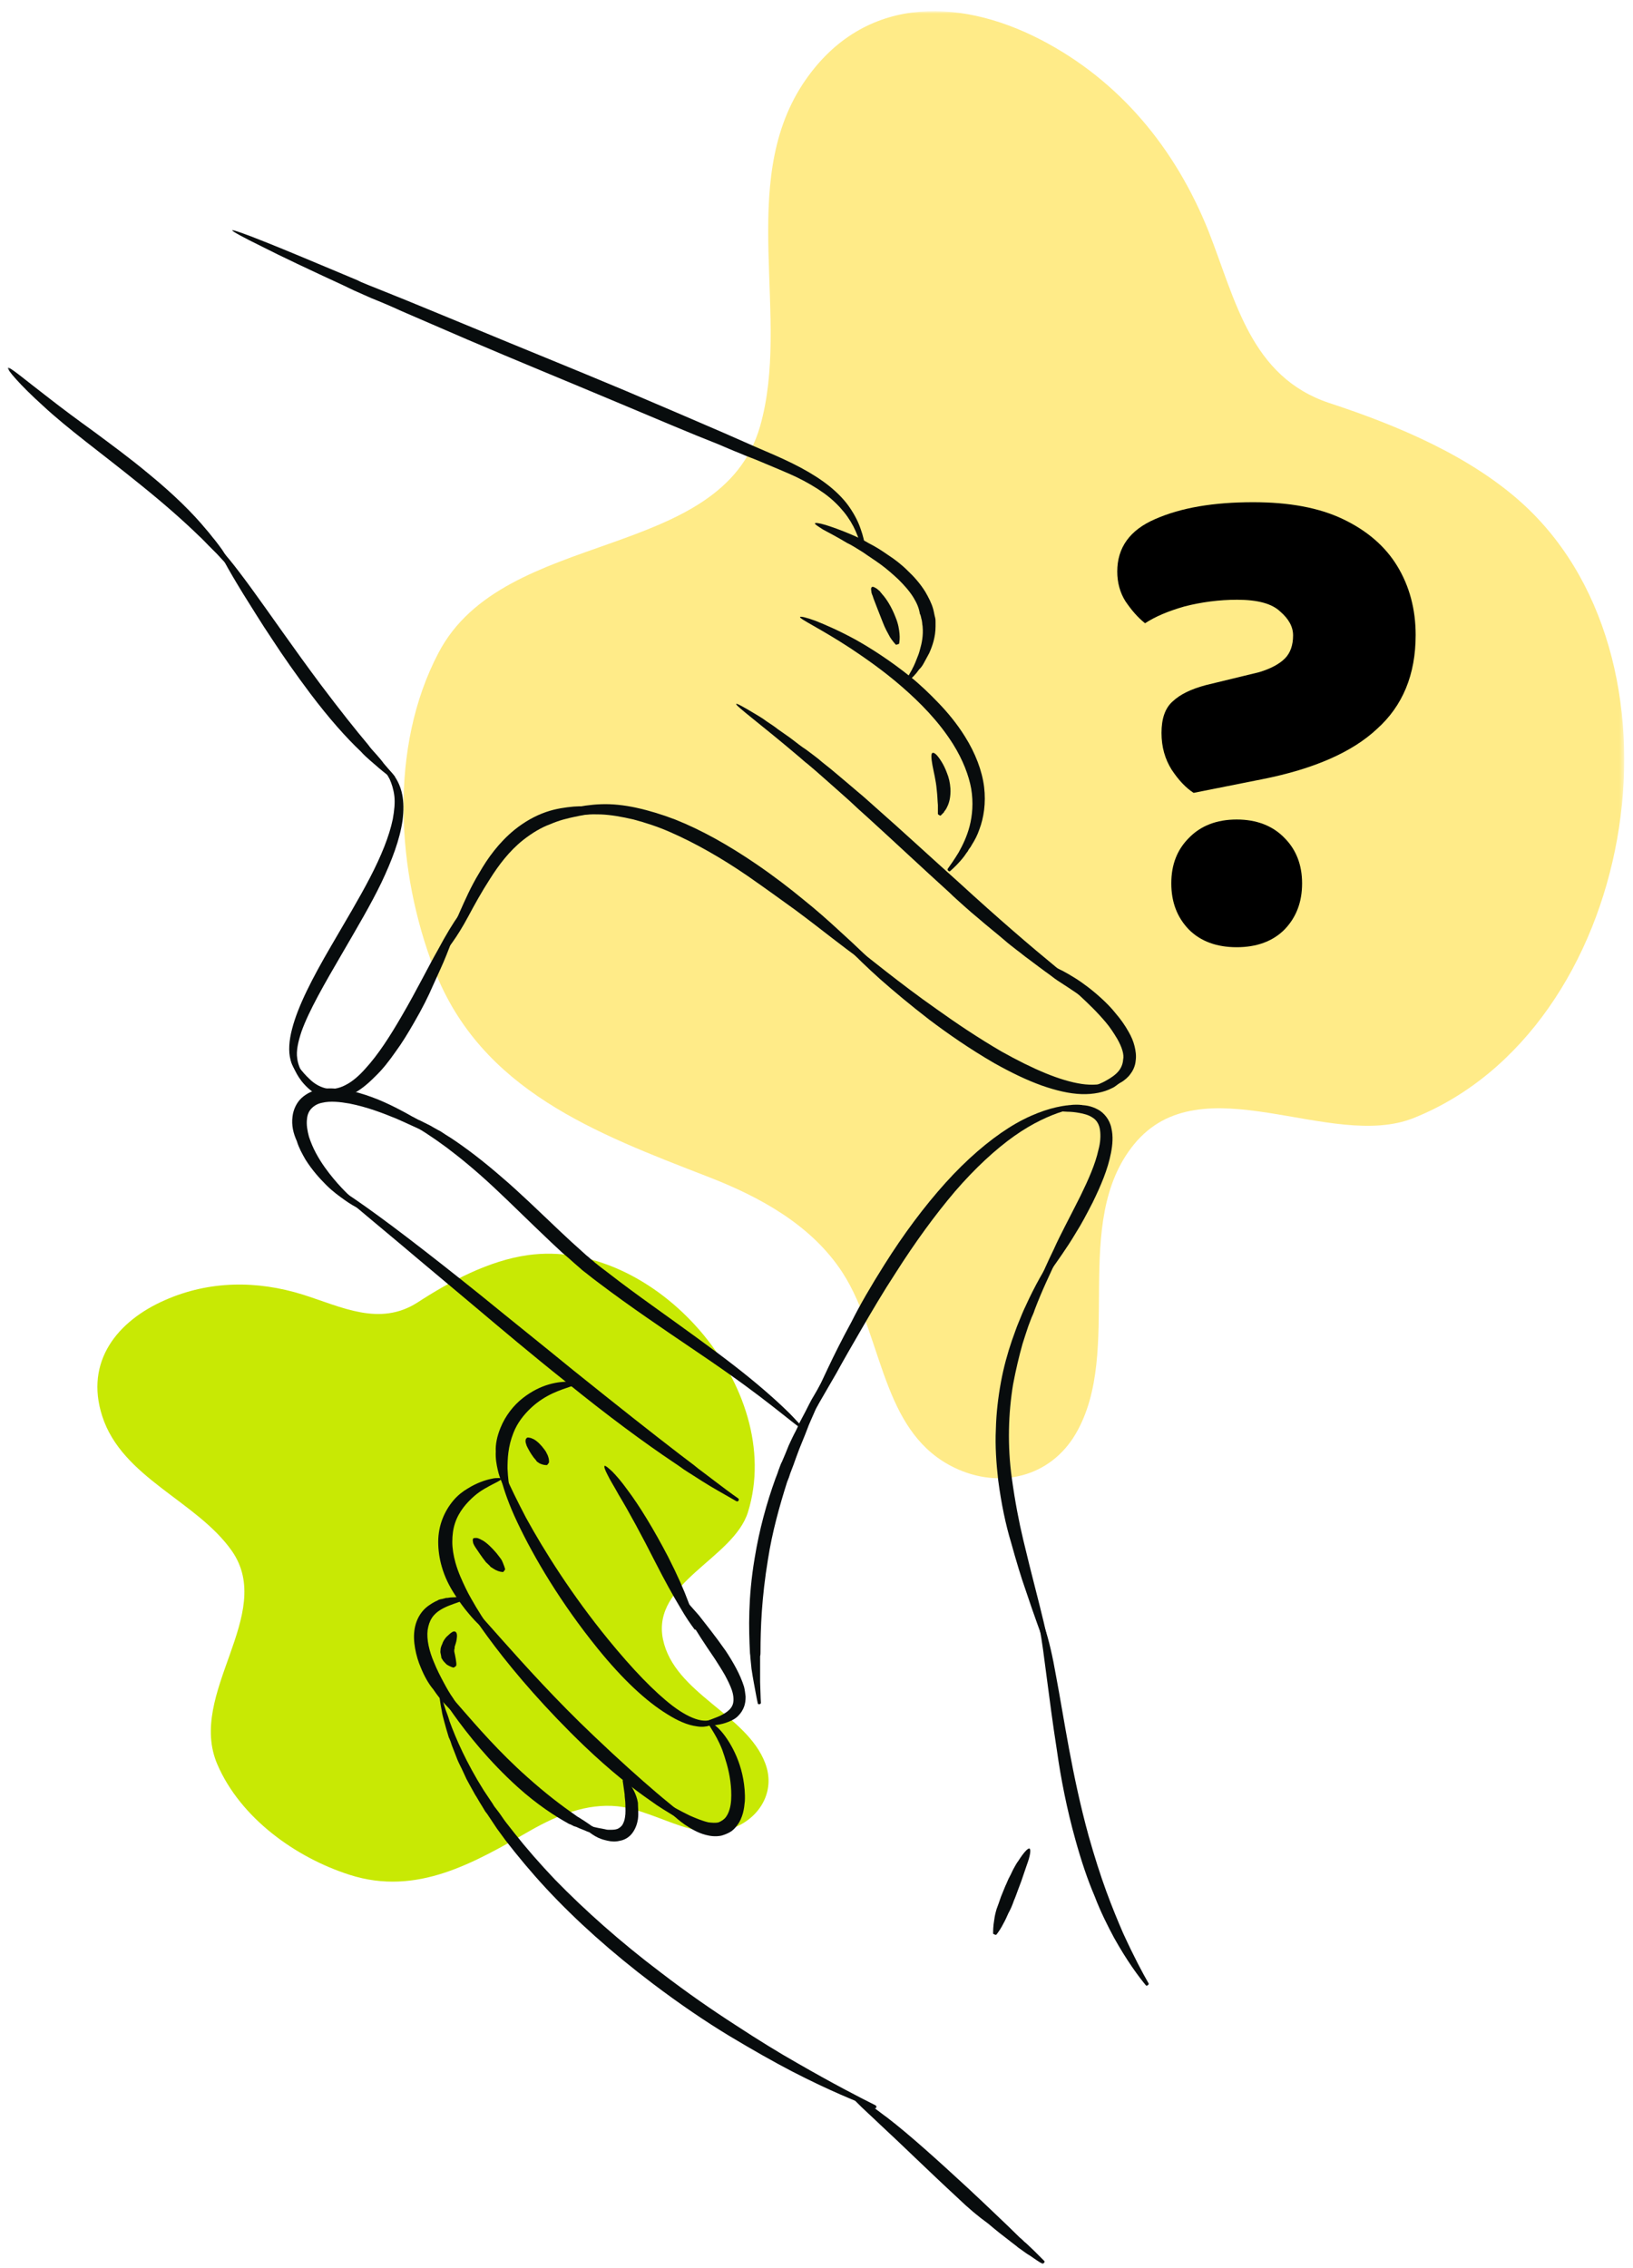 <?xml version="1.0" encoding="utf-8"?>
<!-- Generator: Adobe Illustrator 27.1.1, SVG Export Plug-In . SVG Version: 6.00 Build 0)  -->
<svg version="1.1" id="Layer_1" xmlns="http://www.w3.org/2000/svg" xmlns:xlink="http://www.w3.org/1999/xlink" x="0px" y="0px"
	 viewBox="0 0 417 579" style="enable-background:new 0 0 417 579;" xml:space="preserve">
<style type="text/css">
	.st0{fill:#D9D9D9;filter:url(#Adobe_OpacityMaskFilter);}
	.st1{mask:url(#mask0_2181_53_00000125594994522476700040000004771110828798874776_);}
	.st2{fill:#FFEB88;}
	.st3{fill:#C8E904;}
	.st4{fill:#080C0D;}
</style>
<defs>
	<filter id="Adobe_OpacityMaskFilter" filterUnits="userSpaceOnUse" x="2" y="3" width="412.8" height="575">
		<feColorMatrix  type="matrix" values="1 0 0 0 0  0 1 0 0 0  0 0 1 0 0  0 0 0 1 0"/>
	</filter>
</defs>
<mask maskUnits="userSpaceOnUse" x="2" y="3" width="412.8" height="575" id="mask0_2181_53_00000125594994522476700040000004771110828798874776_">
	<rect class="st0" width="417" height="579"/>
</mask>
<g class="st1">
	<path class="st2" d="M227,354.3c3.4,8.6,8,16.2,16.8,20.4c11.5,5.5,24.4,2.4,30.9-8.7c12.4-21.2-1.5-53.8,14.9-73.9
		c17.2-21,50.1,1.8,71.4-6.7c56.5-22.6,72.5-115.1,28.5-156.2c-13.5-12.6-32.6-20.6-50-26.3c-20.2-6.7-24-26.4-30.9-43.9
		c-8.4-21-22.6-38.4-42.9-48.9c-21.5-11.1-46-11.1-60.8,11.5c-16.6,25.6-2.9,59.5-10.8,87.2c-10,34.9-65.3,25.8-82.1,57.8
		c-12.8,24.3-10.7,56.1-1.1,80.9c12,30.9,41.3,41.8,69.9,52.9c13.2,5.1,26.4,12.3,34.3,24.4C220.7,333.4,223.1,344.5,227,354.3z"/>
	<path class="st3" d="M174.1,466.2c4.8,1.5,9.6,2.2,14.4-0.1c6.2-3,9.4-9.5,6.9-16c-4.7-12.5-23.2-17.8-26.1-31.6
		c-3-14.5,18-20.6,21.7-32.5c9.8-31.6-23.8-70.1-56.2-65.6c-10,1.4-19.9,6.7-28.2,12.1c-9.7,6.2-19.4,1.1-29.2-2
		c-11.8-3.7-24-3.6-35.3,1.4c-12.1,5.3-20.5,15.6-16,29.6c5.1,15.8,24.1,21.6,33.1,34.4c11.3,16.2-11.5,36.4-3.7,54.5
		c5.9,13.7,20,23.8,33.8,28.2c17.2,5.5,31.8-3.1,46.3-11.4c6.7-3.8,14.2-6.9,22.1-6.1C163.1,461.7,168.6,464.4,174.1,466.2z"/>
	<path class="st4" d="M158.3,103c-13.8-5.8-27-11.2-38.9-16.3c-6-2.6-11.6-5-16.9-7.3c-2.6-1.2-5.2-2.3-7.7-3.3
		c-1.2-0.5-2.4-1.1-3.6-1.6c-1.2-0.5-2.3-1.1-3.4-1.6c-8.9-4.1-16.1-7.5-21-10c-4.9-2.4-7.6-3.9-7.5-4.1c0.1-0.2,3,0.8,8,2.8
		c5.1,2,12.4,5.1,21.5,8.9c1.1,0.5,2.3,0.9,3.4,1.5c1.2,0.5,2.4,1,3.7,1.5c2.5,1,5,2,7.7,3.1c5.3,2.2,11,4.5,17,7
		c12,5,25.2,10.3,39,16.1c9.4,4,17.8,7.6,25.2,10.8c3.7,1.6,7.2,3.2,10.5,4.6c3.3,1.4,6.4,2.8,9.2,4.3c2.8,1.5,5.3,3.1,7.4,4.8
		c2.1,1.7,3.9,3.6,5.1,5.4c1.3,1.9,2.2,3.7,2.8,5.5c0.6,1.7,1,3.3,1.1,4.7c0.1,0.8-0.7,0.8-0.9,0.2c-0.3-1.3-0.8-2.8-1.5-4.4
		c-0.7-1.6-1.7-3.3-3-4.9c-1.3-1.6-3-3.3-5.1-4.8c-2.1-1.5-4.5-2.9-7.2-4.2c-2.8-1.3-5.8-2.5-9.1-3.9c-1.6-0.7-3.4-1.3-5.2-2.1
		c-1.8-0.7-3.6-1.5-5.5-2.3C176,110.5,167.6,106.9,158.3,103z"/>
	<path class="st4" d="M233.3,152.6c-1.1-1.8-2.5-3.3-3.9-4.7c-1.5-1.4-3-2.7-4.5-3.8c-1.5-1.1-3.1-2.1-4.5-3.1
		c-1.5-0.9-2.8-1.8-4.1-2.4c-2.5-1.5-4.6-2.6-6.1-3.4c-1.4-0.9-2.2-1.4-2.1-1.6c0.1-0.2,1-0.1,2.7,0.4c1.6,0.5,3.9,1.3,6.7,2.5
		c1.4,0.6,2.9,1.3,4.4,2.2c1.6,0.8,3.2,1.8,4.9,3c1.7,1.1,3.4,2.4,5,4c1.6,1.5,3.2,3.3,4.5,5.4c0.8,1.4,1.6,2.9,2,4.4
		c0.2,0.7,0.3,1.5,0.5,2.2c0.1,0.4,0.1,0.7,0.1,1.1c0,0.4,0,0.7,0,1.1c0,2.7-0.8,5-1.6,6.8c-0.5,0.9-0.9,1.7-1.3,2.4
		c-0.2,0.4-0.4,0.7-0.6,1c-0.2,0.3-0.5,0.6-0.7,0.8c-0.2,0.3-0.4,0.5-0.6,0.8c-0.2,0.3-0.4,0.4-0.6,0.7c-0.4,0.4-0.7,0.7-1,1
		c-0.1,0.2-0.8-0.3-0.7-0.5c0.2-0.4,0.4-0.8,0.7-1.3c0.1-0.2,0.3-0.5,0.4-0.7c0.1-0.2,0.2-0.5,0.4-0.8c0.1-0.3,0.3-0.6,0.4-0.9
		c0.1-0.3,0.3-0.7,0.4-1c0.3-0.7,0.6-1.5,0.8-2.3c0.5-1.7,0.9-3.7,0.7-5.9c0-0.3-0.1-0.5-0.1-0.8c0-0.3-0.1-0.6-0.1-0.8
		c-0.2-0.6-0.2-1.2-0.5-1.7C234.6,154.9,234,153.8,233.3,152.6z"/>
	<path class="st4" d="M243.4,190c-3.7-5.9-8.5-10.7-13.1-14.7c-4.6-4-9.2-7.2-13.1-9.8c-7.8-5.1-13.1-7.5-12.9-8
		c0.1-0.2,1.6,0.1,4,1c2.5,1,6,2.5,10.2,4.8c4.1,2.3,8.9,5.4,13.9,9.4c2.5,2,4.9,4.3,7.3,6.8c2.4,2.5,4.7,5.3,6.7,8.5
		c2.7,4.3,4.4,8.8,4.9,12.9c0.5,4.1-0.1,7.9-1.2,10.8c-0.5,1.5-1.2,2.8-1.9,3.9c-0.2,0.3-0.3,0.6-0.5,0.8c-0.2,0.3-0.4,0.5-0.5,0.8
		c-0.4,0.5-0.7,1-1,1.4c-1.3,1.7-2.6,2.9-3.6,3.8c-0.2,0.2-0.8-0.3-0.6-0.6c0.8-1.1,1.7-2.4,2.8-4.2c1-1.8,2.1-4,2.8-6.7
		c0.7-2.7,1-6,0.4-9.6C247.4,198,245.9,194,243.4,190z"/>
	<path class="st4" d="M242.5,227.9c-7.5-6.8-14.4-13.3-20.9-19.2c-1.6-1.4-3.2-2.9-4.7-4.3c-1.6-1.4-3-2.7-4.5-4
		c-1.5-1.3-2.8-2.5-4.2-3.7c-0.7-0.6-1.4-1.2-2-1.7c-0.7-0.5-1.3-1.1-1.9-1.6c-10-8.5-16.6-13.3-16.3-13.7c0.2-0.2,1.9,0.8,5.1,2.7
		c0.8,0.5,1.7,1,2.6,1.7c0.9,0.6,2,1.3,3,2.1c1.1,0.8,2.2,1.5,3.4,2.4c1.2,0.9,2.4,1.9,3.8,2.8c0.7,0.5,1.3,1,2,1.5
		c0.7,0.5,1.4,1.1,2.1,1.7c1.4,1.1,2.9,2.3,4.4,3.6c1.5,1.3,3,2.5,4.6,3.9c1.6,1.3,3.2,2.8,4.8,4.2c6.6,5.8,13.6,12.3,21.1,19
		c20.2,18.5,32.8,28.1,38.7,32.5c0.4,0.3,0,0.9-0.5,0.7c-1.6-0.9-3.7-2.1-6.2-3.7c-1.3-0.8-2.6-1.7-4.1-2.7c-0.8-0.5-1.5-1-2.3-1.5
		c-0.8-0.5-1.6-1.1-2.5-1.8c-0.8-0.6-1.7-1.2-2.6-1.9c-0.9-0.7-1.9-1.4-2.8-2.1c-1-0.7-1.9-1.5-3-2.3c-1-0.8-2.1-1.6-3.1-2.5
		c-2.1-1.8-4.4-3.6-6.7-5.6c-1.2-1-2.4-2-3.6-3.1C245,230.2,243.7,229.1,242.5,227.9z"/>
	<path class="st4" d="M190.9,223.6c-6.7-4.6-13.4-8.4-19.8-11.2c-3.2-1.4-6.3-2.4-9.3-3.2c-3-0.7-5.8-1.2-8.4-1.3
		c-5.2-0.2-9.4,0.7-12.2,1.6c-2.8,0.9-4.3,1.6-4.4,1.4c-0.1-0.2,1.2-1.3,4-2.7c1.4-0.6,3.2-1.3,5.3-1.9c2.1-0.5,4.6-0.9,7.4-1
		s5.8,0.2,9,0.9c3.2,0.7,6.5,1.7,9.9,3c6.8,2.7,13.7,6.6,20.6,11.3c4.7,3.2,8.7,6.3,12.1,9.1c3.5,2.8,6.4,5.4,8.9,7.7
		c5.1,4.6,8.4,7.9,10.6,10c0.3,0.3-0.2,0.9-0.5,0.7c-2.5-1.7-6.4-4.5-11.7-8.6c-2.7-2.1-5.8-4.5-9.3-7.1
		C199.5,229.7,195.5,226.8,190.9,223.6z"/>
	<path class="st4" d="M253.9,271.4c-6.2-3.6-11.7-7.4-16.6-11.1c-4.8-3.7-9.1-7.3-12.5-10.3c-6.9-6.2-10.7-10.4-10.4-10.8
		c0.4-0.4,4.7,3.2,12,8.9c3.6,2.8,7.9,6.1,12.9,9.6c4.9,3.5,10.4,7.2,16.4,10.7c8.2,4.6,15.1,7.5,20.5,8.3c2.7,0.4,5.1,0.2,6.9-0.5
		c0.5-0.1,0.9-0.3,1.3-0.5c0.4-0.2,0.8-0.4,1.1-0.6c0.2-0.1,0.3-0.2,0.5-0.3c0.2-0.1,0.3-0.2,0.4-0.3c0.3-0.2,0.5-0.5,0.8-0.6
		c0.2-0.2,0.8,0.3,0.7,0.5c-0.2,0.3-0.4,0.6-0.7,0.9c-0.1,0.1-0.2,0.3-0.4,0.4c-0.1,0.1-0.3,0.3-0.5,0.4c-0.3,0.3-0.7,0.6-1.1,0.9
		c-0.4,0.3-0.8,0.6-1.3,0.8c-1.9,1-4.7,1.6-7.7,1.5c-3.1-0.1-6.5-0.9-10.2-2.2C262.1,275.7,258.2,273.8,253.9,271.4z"/>
	<path class="st4" d="M285.3,265.2c-0.9-1.5-1.8-2.9-2.9-4.2c-1.1-1.3-2.2-2.5-3.3-3.6c-2.2-2.2-4.3-4.1-6.1-5.7
		c-3.6-3.1-6.1-4.6-6-5.1c0.1-0.2,0.9-0.1,2.2,0.3s3.1,1.4,5.2,2.7c2.1,1.3,4.5,3.1,6.9,5.3c1.2,1.1,2.5,2.4,3.6,3.8
		c1.2,1.4,2.3,2.9,3.3,4.7c0.7,1.2,1.2,2.4,1.5,3.6c0.3,1.2,0.5,2.5,0.3,3.8c-0.1,1.2-0.6,2.4-1.3,3.3c-0.6,0.9-1.4,1.5-2.1,2
		c-1.5,0.9-2.9,1.3-4,1.6c-1.1,0.2-2.1,0.3-2.8,0.3c-0.2,0-0.3-0.8-0.2-0.8c0.6-0.3,1.4-0.6,2.4-1.1c0.9-0.5,2-1.1,3-2
		c1-0.9,1.7-2.1,1.8-3.6C287.1,269.2,286.5,267.3,285.3,265.2z"/>
	<path class="st4" d="M35.7,123.6c-4.8-3.9-9.5-7.5-13.7-10.8c-4.2-3.3-8-6.4-11-9.2c-6.1-5.5-9.3-9.4-9-9.7
		c0.4-0.4,4.2,2.9,10.6,7.8c3.2,2.5,7.1,5.4,11.4,8.5c4.3,3.2,9.1,6.7,13.9,10.7c6.6,5.4,11.4,10.2,14.7,14.2c0.9,1,1.6,2,2.3,2.8
		c0.7,0.9,1.3,1.7,1.8,2.4c1,1.5,1.8,2.8,2.4,3.8c0.2,0.3-0.5,0.7-0.7,0.5c-0.8-0.8-1.8-1.9-3-3.2c-0.6-0.6-1.3-1.3-2.1-2.1
		c-0.8-0.8-1.6-1.7-2.5-2.5C47.2,133.3,42.3,128.9,35.7,123.6z"/>
	<path class="st4" d="M79.2,177c-3.6-4.8-6.9-9.5-9.7-13.8c-2.9-4.3-5.3-8.3-7.4-11.6c-4.1-6.7-6.4-10.9-6-11.2
		c0.4-0.3,3.5,3.5,8.1,9.8c4.6,6.3,10.7,15.2,17.8,24.7c4.9,6.5,8.8,11.4,12,15.2c0.7,1,1.5,1.8,2.2,2.6c0.7,0.8,1.3,1.5,1.8,2.2
		c1.1,1.3,2.1,2.4,2.8,3.3c0.2,0.2-0.4,0.8-0.6,0.6c-0.9-0.7-2-1.5-3.4-2.7c-0.7-0.6-1.4-1.2-2.2-1.9c-0.8-0.7-1.7-1.5-2.5-2.4
		C88.5,188.4,84.1,183.5,79.2,177z"/>
	<path class="st4" d="M84.6,241.4c3.6-6.2,7.1-12,9.9-17.4c2.8-5.4,4.9-10.5,5.8-14.9c0.4-2.2,0.6-4.2,0.4-5.9
		c-0.2-1.7-0.7-3.2-1.2-4.3c-0.3-0.6-0.6-1-0.8-1.5c-0.3-0.4-0.5-0.7-0.7-1c-0.4-0.5-0.6-0.9-0.5-1c0.1-0.1,0.4,0.1,1,0.5
		c0.3,0.2,0.6,0.5,1,0.8c0.3,0.4,0.8,0.8,1.2,1.4c0.8,1.1,1.6,2.7,2,4.7c0.4,1.9,0.4,4.2,0.1,6.6c-0.7,4.9-2.7,10.2-5.4,15.9
		c-2.7,5.6-6.2,11.5-9.8,17.7c-4.9,8.4-8.7,15-10.6,20.3c-0.9,2.7-1.4,5-1.1,6.9c0.1,0.9,0.4,1.8,0.7,2.5c0.1,0.2,0.2,0.3,0.3,0.5
		c0.1,0.2,0.2,0.3,0.3,0.4c0.2,0.3,0.4,0.5,0.6,0.8c0.2,0.2-0.3,0.9-0.6,0.6c-0.3-0.2-0.6-0.4-0.9-0.7c-0.1-0.1-0.3-0.3-0.4-0.4
		c-0.1-0.2-0.3-0.3-0.4-0.5c-0.5-0.8-1-1.7-1.3-2.8c-0.6-2.2-0.4-5,0.4-8C76.1,256.8,79.7,249.8,84.6,241.4z"/>
	<path class="st4" d="M105.7,261.1c-1.5,2.6-3,5.1-4.7,7.4c-1.6,2.3-3.3,4.5-5.3,6.4c-1.9,1.9-3.9,3.6-6.2,4.6
		c-1.2,0.5-2.4,0.9-3.6,1c-1.2,0.1-2.5-0.1-3.5-0.4c-2.1-0.8-3.6-2.1-4.7-3.3c-1.1-1.2-1.8-2.4-2.3-3.4c-0.5-1-0.9-1.8-1-2.3
		c-0.2-0.6-0.2-0.9-0.1-0.9c0.1,0,0.4,0.2,0.7,0.6c0.3,0.5,0.9,1.1,1.5,1.9c0.7,0.8,1.5,1.8,2.6,2.8c1,1,2.4,1.9,4,2.3
		c1.6,0.4,3.4,0.1,5.1-0.8c1.8-0.9,3.5-2.4,5.1-4.2c3.3-3.6,6.3-8.3,9.2-13.3c2-3.4,3.7-6.6,5.2-9.4c1.5-2.8,2.8-5.3,4-7.4
		c2.3-4.3,4.1-7.2,5.4-9c0.2-0.2,0.9,0.1,0.7,0.4c-0.8,2-2,5.2-3.8,9.7c-0.9,2.3-2.1,4.8-3.4,7.7
		C109.4,254.3,107.8,257.5,105.7,261.1z"/>
	<path class="st4" d="M133.5,214.5c-3.5,2.8-6.2,6.4-8.4,9.9c-2.2,3.4-4,6.7-5.5,9.5c-1.5,2.8-2.9,5-3.9,6.4c-1,1.5-1.8,2.2-1.9,2.1
		c-0.2-0.1,0.1-1.1,0.7-2.7c0.7-1.6,1.6-4,2.9-6.9c1.3-2.9,2.8-6.4,5-10c2.1-3.7,5-7.7,8.9-10.9c2.7-2.2,5.5-3.7,8.1-4.6
		c2.6-0.9,5-1.2,7.1-1.4c4.1-0.3,6.9,0.3,8.7,0.7c0.2,0,0.2,0.8-0.1,0.8c-1.8,0.1-4.6,0.3-8.3,1.1c-1.9,0.4-4,0.9-6.3,1.9
		C138.3,211.2,135.9,212.6,133.5,214.5z"/>
	<path class="st4" d="M225.8,322.9c4.9-7.8,10.2-14.9,15.6-20.9s11-10.8,16.2-14.1c5.2-3.3,10-4.9,13.4-5.5c0.4-0.1,0.8-0.1,1.2-0.2
		c0.4,0,0.7-0.1,1.1-0.1c0.7-0.1,1.2-0.1,1.7-0.1c0.9,0,1.4,0.1,1.4,0.2c0,0.3-1.8,0.5-5,1.5c-3.2,1-7.6,2.9-12.4,6.3
		c-4.8,3.4-10,8.2-15.1,14.1c-5.1,6-10.2,13-15.1,20.7c-3.4,5.2-6.2,10-8.7,14.3c-2.5,4.3-4.7,8.1-6.5,11.4
		c-3.8,6.6-6.5,11.2-8.2,14.1c-0.2,0.4-0.9,0-0.7-0.4c1.3-3.1,3.4-8,6.7-14.9c1.6-3.4,3.6-7.4,6-11.8
		C219.6,333.1,222.4,328.3,225.8,322.9z"/>
	<path class="st4" d="M275.9,305.3c2-4.1,3.8-8.1,4.6-11.8c0.5-1.8,0.6-3.6,0.4-5c-0.2-1.5-0.9-2.6-1.9-3.2c-1-0.7-2.3-1-3.4-1.2
		c-1.1-0.2-2.1-0.3-3-0.3c-1.7-0.1-2.6-0.1-2.7-0.4c-0.1-0.2,0.9-0.6,2.6-1c0.9-0.2,1.9-0.3,3.3-0.3c1.3,0,2.8,0.2,4.5,1.1
		c0.8,0.4,1.6,1.1,2.2,1.9c0.6,0.8,1.1,1.8,1.3,2.9c0.5,2.1,0.3,4.2-0.1,6.3c-0.8,4.2-2.6,8.4-4.7,12.7c-1.5,2.9-2.8,5.4-4.2,7.6
		c-1.3,2.2-2.5,4-3.6,5.6c-2.2,3.2-3.8,5.4-4.8,6.7c-0.1,0.2-0.8-0.2-0.7-0.4c0.6-1.6,1.7-4.1,3.4-7.6
		C270.7,315.3,273.1,310.9,275.9,305.3z"/>
	<path class="st4" d="M254.9,377.9c-0.5-4.4-0.8-8.8-0.6-13c0.1-4.2,0.6-8.3,1.3-12.1c0.7-3.8,1.7-7.4,2.8-10.6
		c0.6-1.6,1.1-3.2,1.7-4.6c0.3-0.7,0.6-1.5,0.9-2.2c0.3-0.7,0.6-1.4,0.9-2c2.4-5.3,4.8-9.3,6.5-12.1c1.8-2.7,2.9-4.1,3.1-4
		c0.2,0.1-0.5,1.8-1.9,4.7c-1.3,2.9-3.4,7.1-5.4,12.4c-0.2,0.7-0.5,1.3-0.8,2c-0.3,0.7-0.5,1.4-0.8,2.1c-0.5,1.5-1,3-1.5,4.6
		c-0.9,3.2-1.7,6.6-2.4,10.3c-1.2,7.3-1.5,15.6-0.3,24.1c0.8,5.8,1.8,11,2.9,15.6s2.1,8.6,3,12.1c1.8,7,3,12,3.6,15.2
		c0.1,0.4-0.6,0.6-0.8,0.2c-1.1-3-2.9-7.8-5.2-14.7c-1.2-3.4-2.4-7.4-3.7-12.1C256.8,389.2,255.7,383.9,254.9,377.9z"/>
	<path class="st4" d="M192.7,397.8c1.2-7.4,3.1-14.2,5.3-20.3c0.3-0.8,0.6-1.5,0.8-2.2c0.3-0.7,0.5-1.5,0.9-2.2
		c0.6-1.4,1.2-2.8,1.7-4.1c0.6-1.3,1.2-2.6,1.8-3.7c0.3-0.6,0.6-1.2,0.8-1.8c0.3-0.6,0.6-1.1,0.9-1.7c0.6-1.1,1.1-2.1,1.6-3.1
		c0.5-1,1-1.9,1.5-2.7c0.5-0.8,0.9-1.6,1.3-2.3c0.4-0.7,0.8-1.3,1.2-1.9c1.5-2.3,2.4-3.5,2.6-3.4c0.2,0.1-0.3,1.5-1.4,4
		c-0.3,0.6-0.6,1.3-0.9,2c-0.3,0.8-0.7,1.5-1.1,2.4c-0.4,0.9-0.8,1.8-1.3,2.7c-0.4,1-0.9,2-1.4,3.2c-0.2,0.5-0.5,1.1-0.7,1.7
		c-0.2,0.6-0.5,1.2-0.7,1.8c-0.5,1.2-1,2.5-1.5,3.7c-0.5,1.3-1,2.7-1.5,4.1c-0.3,0.7-0.5,1.4-0.8,2.1c-0.2,0.7-0.5,1.5-0.8,2.2
		c-1.9,6-3.8,12.7-4.9,19.8c-1.6,9.7-1.9,17.5-1.9,23.6c0,0.4,0,0.7-0.1,1.1c0,0.4,0,0.7,0,1.1c0,0.7,0,1.4,0,2c0,0.6,0,1.3,0,1.8
		c0,0.6,0,1.2,0,1.7c0.1,2.1,0.1,3.9,0.2,5.3c0,0.4-0.8,0.5-0.8,0.1c-0.3-1.3-0.6-3.1-1-5.2c-0.1-0.5-0.2-1.1-0.3-1.7
		c-0.1-0.6-0.2-1.2-0.3-1.9c-0.1-0.7-0.1-1.3-0.2-2c0-0.3-0.1-0.7-0.1-1.1c0-0.4-0.1-0.7-0.1-1.1C191.2,415.9,191,407.9,192.7,397.8
		z"/>
	<path class="st4" d="M142.9,314.2c1,0.9,2,1.9,3,2.8c1,0.9,2,1.8,3,2.7c0.5,0.5,1,0.9,1.5,1.3c0.5,0.5,1,0.8,1.5,1.3
		c1,0.8,2,1.6,3.1,2.4c4.1,3.2,8.1,6.1,12,8.9c7.8,5.6,14.8,10.6,20.6,15.1c5.8,4.5,10.2,8.4,13.1,11.2c1.5,1.4,2.5,2.6,3.3,3.4
		c0.7,0.8,1,1.3,0.9,1.4c-0.4,0.4-7-5.7-18.8-14c-5.9-4.2-13.1-8.9-21-14.4c-3.9-2.7-8.1-5.7-12.2-8.8c-1.1-0.8-2.1-1.6-3.1-2.4
		c-0.5-0.4-1.1-0.8-1.6-1.3c-0.5-0.4-1-0.9-1.5-1.3c-1-0.9-2-1.8-3.1-2.7c-1-0.9-2-1.9-3-2.8c-5.5-5.2-10.2-9.9-14.6-14
		c-4.4-4.1-8.4-7.4-12-10.1c-7.3-5.4-13-8.3-16.7-9.9c-0.5-0.2-0.2-1,0.3-0.8c1,0.3,2.1,0.7,3.3,1.1c0.3,0.1,0.6,0.2,1,0.4
		c0.3,0.1,0.6,0.3,1,0.4c0.7,0.3,1.4,0.6,2.2,0.9c0.8,0.3,1.5,0.8,2.3,1.1c0.4,0.2,0.8,0.4,1.2,0.6c0.2,0.1,0.4,0.2,0.6,0.3
		c0.2,0.1,0.4,0.2,0.6,0.3c0.9,0.5,1.7,1,2.7,1.5c0.9,0.6,1.8,1.2,2.8,1.8c3.9,2.6,8.1,5.8,12.7,9.8
		C132.6,304.3,137.4,309,142.9,314.2z"/>
	<path class="st4" d="M74.7,285c0.2-1.7,1-3.5,2.3-4.7c1.3-1.2,2.9-1.9,4.4-2.2c1.5-0.3,3-0.3,4.4-0.2c1.4,0.1,2.7,0.3,4,0.6
		c5,1.2,9.1,3.1,12.5,4.9c3.3,1.7,5.9,3.4,7.6,4.6c1.7,1.2,2.6,2,2.5,2.2c-0.1,0.2-1.2-0.2-3.1-1c-1.9-0.8-4.6-2.1-8-3.6
		c-3.4-1.4-7.5-3-12.1-3.9c-2.3-0.4-4.8-0.7-6.9-0.2c-1.1,0.2-2,0.7-2.7,1.4c-0.7,0.7-1.1,1.6-1.2,2.7c-0.2,1.5,0.1,3.1,0.5,4.6
		c0.5,1.5,1.1,2.9,1.8,4.2c1.4,2.6,3,4.7,4.4,6.4c2.9,3.5,5.4,5.6,7,7c0.2,0.2-0.3,0.8-0.5,0.7c-1-0.5-2.1-1.1-3.5-2.1
		c-1.4-1-3.1-2.2-4.8-3.9c-1.7-1.7-3.6-3.8-5.3-6.5c-0.8-1.4-1.7-3-2.2-4.7C74.9,289.3,74.4,287.3,74.7,285z"/>
	<path class="st4" d="M144.2,352.5c-8.3-6.6-16-13.1-23-19c-7-5.9-13.4-11.2-18.7-15.7c-10.6-8.9-17.3-14.3-17-14.7
		c0.3-0.4,7.5,4.4,18.5,12.8c5.5,4.2,12,9.3,19.2,15.1c7.1,5.8,15,12.1,23.2,18.8c11.2,9,20.2,16.1,27.1,21.4
		c0.9,0.7,1.7,1.3,2.5,1.9c0.8,0.6,1.6,1.2,2.3,1.8c1.5,1.1,2.9,2.2,4.1,3.1c2.5,1.9,4.5,3.4,6.1,4.5c0.4,0.3,0,1-0.5,0.7
		c-1.7-1-3.9-2.2-6.6-3.8c-1.3-0.8-2.8-1.7-4.3-2.7c-0.8-0.5-1.6-1-2.5-1.6c-0.8-0.6-1.7-1.2-2.6-1.8
		C164.7,368.4,155.4,361.6,144.2,352.5z"/>
	<path class="st4" d="M127.8,364.5c1.3-3.2,3.4-5.8,5.7-7.6c2.3-1.8,4.6-2.9,6.7-3.5c2.1-0.6,3.8-0.7,5-0.7c0.6,0,1.1,0.1,1.4,0.2
		c0.3,0.1,0.5,0.2,0.5,0.3c0.1,0.5-2.5,0.9-6,2.5c-1.7,0.8-3.7,2-5.5,3.7c-1.8,1.7-3.5,3.8-4.5,6.4c-1.4,3.5-1.5,6.7-1.5,9.1
		c0.1,2.4,0.4,4.2,0.5,5.3c0,0.1-0.7,0.4-0.8,0.3c-0.6-1-1.6-2.6-2.2-5.3c-0.3-1.3-0.6-2.9-0.5-4.7
		C126.5,368.8,126.9,366.7,127.8,364.5z"/>
	<path class="st4" d="M152.6,420.8c-9.4-11.6-16.3-23.3-20.5-32.2c-2.1-4.4-3.4-8.2-4.1-10.9c-0.7-2.6-0.8-4.2-0.6-4.3
		c0.2-0.1,0.8,1.3,1.9,3.8c1.1,2.5,2.8,6,5,10.2c4.6,8.4,11.7,19.7,21,31.1c6.3,7.7,11.8,13.4,16.5,17c2.4,1.8,4.6,3,6.5,3.5
		c1.9,0.5,3.5,0.2,4.6-0.5c0.3-0.2,0.8,0.4,0.5,0.7c-0.5,0.5-1.2,1-2.2,1.3c-0.9,0.3-2,0.4-3.2,0.2c-2.4-0.3-4.9-1.4-7.6-3.1
		C165,434.3,159,428.7,152.6,420.8z"/>
	<path class="st4" d="M185.3,421.4c1,1.5,1.9,3,2.7,4.5c0.8,1.5,1.5,3.1,2,4.7c0.2,0.8,0.3,1.7,0.4,2.5c0,0.9-0.1,1.8-0.4,2.6
		c-0.3,0.8-0.8,1.6-1.3,2.1c-0.5,0.6-1.1,1-1.7,1.3c-1.2,0.6-2.2,0.9-3.2,1.1c-1,0.2-1.8,0.3-2.4,0.3c-1.3,0-2-0.1-2.1-0.4
		c0-0.3,0.6-0.6,1.8-1c0.6-0.2,1.3-0.5,2.1-0.8c0.8-0.3,1.7-0.8,2.4-1.3c0.8-0.6,1.4-1.3,1.6-2.2c0.2-0.9,0.1-2.1-0.3-3.3
		c-0.4-1.2-1.1-2.6-1.8-3.9c-0.8-1.4-1.7-2.8-2.6-4.2c-2.6-3.8-4.7-7-6.1-9.5c-1.4-2.5-2.2-4.4-2.7-5.7c-0.1-0.2,0.6-0.6,0.7-0.4
		c0.9,1,2.2,2.4,4.1,4.6C180.2,414.6,182.5,417.4,185.3,421.4z"/>
	<path class="st4" d="M167.4,398.9c-3.5-6.9-6.8-13-9.4-17.3c-1.2-2.2-2.3-3.9-2.9-5.2c-0.7-1.3-0.9-2.1-0.7-2.2
		c0.2-0.1,0.8,0.4,1.9,1.4c1,1,2.4,2.6,3.9,4.7c3.1,4.1,6.8,10.2,10.4,17.1c2.4,4.7,4.1,8.6,5.2,11.6c1.2,3,1.9,5.2,2.3,6.6
		c0,0.2-0.6,0.5-0.7,0.4c-0.9-1.2-2.2-3-3.8-5.8C171.8,407.2,169.8,403.6,167.4,398.9z"/>
	<path class="st4" d="M112.8,399.9c-0.6-2.1-0.9-4.2-0.9-6.3c0-2.1,0.4-4.1,1.1-5.9c0.7-1.8,1.7-3.4,2.8-4.7c1.1-1.3,2.4-2.3,3.6-3
		c2.4-1.5,4.6-2.2,6.1-2.5c0.8-0.2,1.3-0.2,1.8-0.2c0.4,0,0.6,0.1,0.7,0.2c0,0.1-0.1,0.3-0.5,0.5c-0.3,0.2-0.9,0.5-1.5,0.8
		c-1.3,0.7-3.2,1.6-5,3.2s-3.8,3.8-4.8,6.8c-0.5,1.5-0.7,3.1-0.7,4.8c0,1.7,0.3,3.5,0.8,5.3c0.7,2.5,1.7,4.6,2.6,6.5
		s1.9,3.5,2.7,4.9c1.7,2.8,3,4.7,3.8,6c0.1,0.2-0.5,0.7-0.6,0.6c-1.2-1-3-2.4-5.2-5.1c-1.1-1.3-2.3-2.9-3.5-4.8
		C114.8,405,113.6,402.7,112.8,399.9z"/>
	<path class="st4" d="M149.2,445.7c-9.7-9.3-17.6-18.5-22.9-25.5c-5.3-7-8.1-11.6-7.8-11.9c0.4-0.3,3.9,3.8,9.7,10.3
		c5.8,6.5,13.8,15.4,23.4,24.5c6.5,6.2,11.9,11,16,14.5c2.1,1.8,3.9,3.2,5.4,4.5c1.5,1.2,2.8,2.2,3.7,3c0.3,0.2-0.1,0.9-0.5,0.7
		c-1.1-0.6-2.5-1.3-4.2-2.3c-1.6-1-3.7-2.2-6-3.9C161.5,456.5,155.8,452,149.2,445.7z"/>
	<path class="st4" d="M185.4,463.8c0.8-1.1,1.2-2.7,1.3-4.3c0.1-1.6,0-3.3-0.2-4.8c-0.4-3.1-1.3-5.8-2.1-8.1c-1.8-4.5-3.9-6.6-3.6-7
		c0.1-0.2,1,0.1,2.1,1.1c1.1,0.9,2.5,2.6,3.8,4.9c1.3,2.3,2.5,5.2,3.1,8.6c0.3,1.7,0.5,3.6,0.4,5.6c-0.1,1-0.2,2-0.5,3.1
		c-0.3,1-0.7,2.1-1.5,3.1c-0.5,0.7-1.1,1.3-1.8,1.7s-1.5,0.7-2.2,0.9c-1.5,0.3-2.9,0.1-4-0.2c-2.3-0.6-3.9-1.7-5.3-2.6
		c-2.7-1.9-4.2-3.6-5.1-4.7c-0.1-0.2,0.4-0.7,0.5-0.7c1.2,0.6,3.2,1.8,5.9,3.1c1.4,0.6,3,1.3,4.7,1.7c0.9,0.1,1.8,0.2,2.6,0
		C184.2,464.9,184.9,464.5,185.4,463.8z"/>
	<path class="st4" d="M274.6,469.6c-2.2-7.9-3.7-15.6-4.7-22.7c-1.1-7-1.9-13.3-2.6-18.6c-0.7-5.3-1.2-9.5-1.8-12.4
		c-0.5-2.9-1-4.5-0.7-4.6c0.2-0.1,1.1,1.4,2,4.3c1,2.9,2,7.2,2.9,12.4c2,10.5,4,25.1,8.3,40.7c1.5,5.3,3,10,4.5,14.1
		c1.5,4.1,3,7.7,4.3,10.7c2.8,6.1,5,10.2,6.5,12.8c0.2,0.3-0.5,0.8-0.7,0.5c-1.9-2.3-4.8-6.2-8.1-12.1c-1.6-3-3.4-6.5-5-10.7
		C277.7,479.8,276.1,475,274.6,469.6z"/>
	<path class="st4" d="M107.5,425.8c-0.7-1.6-1.2-3.3-1.5-5c-0.3-1.7-0.4-3.4-0.1-5.1c0.3-1.7,1-3.2,2-4.4c1-1.2,2.2-1.9,3.3-2.5
		c0.3-0.1,0.5-0.2,0.8-0.4c0.3-0.1,0.6-0.2,0.8-0.2c0.3-0.1,0.5-0.1,0.8-0.2c0.2-0.1,0.5-0.1,0.7-0.1c0.9-0.2,1.7-0.1,2.3-0.2
		c1.3,0.1,2,0.3,2,0.5c0,0.3-0.7,0.5-1.8,0.9c-1.1,0.4-2.8,0.9-4.4,1.9c-0.8,0.5-1.6,1.2-2.1,2c-0.6,0.9-0.9,1.9-1.1,3.1
		c-0.3,2.4,0.4,5.4,1.6,8.2c0.8,2,1.7,3.7,2.5,5.2c0.8,1.5,1.6,2.9,2.4,4c1.4,2.3,2.5,3.9,3.2,5c0.1,0.1-0.4,0.7-0.6,0.6
		c-1-0.7-2.7-1.9-4.6-4c-1-1-2-2.3-3.1-3.9C109.5,429.9,108.4,428,107.5,425.8z"/>
	<path class="st4" d="M132.2,456.2c-7.3-6.6-12.8-13.5-16.5-18.7c-3.7-5.2-5.6-8.6-5.2-8.9c0.4-0.3,3.1,2.6,7.2,7.4
		c4.1,4.7,9.8,11.3,16.9,17.6c4.8,4.3,8.9,7.4,12.1,9.6c0.4,0.3,0.8,0.6,1.2,0.8c0.4,0.3,0.8,0.5,1.1,0.7c0.7,0.5,1.4,0.9,1.9,1.3
		c1.2,0.7,2.2,1.3,2.9,1.8c0.2,0.1-0.1,0.8-0.3,0.8c-0.8-0.3-2-0.6-3.4-1c-0.7-0.3-1.4-0.6-2.2-0.9c-0.4-0.2-0.8-0.4-1.3-0.5
		c-0.4-0.2-0.9-0.5-1.3-0.6C141.7,463.6,137.2,460.7,132.2,456.2z"/>
	<path class="st4" d="M162.9,464.4c-0.2,1.2-0.6,2.4-1.4,3.5c-0.8,1.1-2,1.8-3.2,2c-1.2,0.3-2.2,0.2-3.1,0c-0.4-0.1-0.9-0.2-1.2-0.3
		c-0.2-0.1-0.4-0.1-0.6-0.2c-0.2-0.1-0.4-0.2-0.5-0.2c-1.3-0.6-2.2-1.3-2.8-1.8c-0.6-0.5-0.8-0.9-0.7-1.1c0.1-0.2,0.6-0.2,1.3-0.1
		c0.8,0.1,1.7,0.4,3,0.6c0.2,0,0.3,0.1,0.5,0.1c0.2,0,0.3,0.1,0.5,0.1c0.3,0.1,0.6,0.1,1,0.1c0.6,0,1.3,0,1.9-0.2
		c0.5-0.2,0.9-0.5,1.3-1c0.3-0.5,0.6-1.2,0.7-2c0.2-1.1,0.1-2.2,0.1-3.2c0-1-0.2-1.9-0.2-2.7c-0.2-1.6-0.4-2.7-0.5-3.5
		c0-0.1,0.7-0.5,0.7-0.4c0.6,0.6,1.4,1.5,2.2,3.1c0.4,0.8,0.8,1.8,1,3C162.9,461.4,163.1,462.8,162.9,464.4z"/>
	<path class="st4" d="M166.6,506.3c-10.3-7.8-19.5-16-27.2-24.3c-3.8-4.1-7.2-8.2-10.3-12.2c-0.7-1-1.5-2-2.2-3c-0.7-1-1.3-2-2-3
		c-0.3-0.5-0.6-0.9-1-1.4c-0.3-0.5-0.6-1-0.9-1.5c-0.6-0.9-1.1-1.9-1.7-2.8c-0.5-0.9-1-1.8-1.5-2.7c-0.2-0.4-0.5-0.9-0.7-1.3
		s-0.4-0.9-0.6-1.3c-0.4-0.9-0.8-1.7-1.2-2.5c-0.4-0.8-0.7-1.6-1-2.4c-0.3-0.8-0.6-1.5-0.9-2.3c-0.2-0.7-0.5-1.5-0.8-2.1
		c-0.2-0.7-0.4-1.3-0.6-2c-0.2-0.6-0.3-1.2-0.5-1.8c-0.3-1.1-0.6-2.2-0.7-3c-0.2-0.9-0.3-1.7-0.4-2.3c-0.2-1.2-0.2-1.9-0.1-1.9
		c0.1,0,0.4,0.6,0.8,1.8c0.2,0.6,0.4,1.3,0.7,2.2c0.3,0.8,0.7,1.8,1,2.9c1.6,4.4,4.3,10.6,8.7,17.6c0.6,0.9,1.2,1.8,1.8,2.7
		c0.3,0.4,0.6,0.9,0.9,1.4c0.3,0.4,0.7,0.9,1,1.3c0.7,0.9,1.3,1.9,2,2.8c0.7,0.9,1.5,1.9,2.2,2.8c3,3.8,6.5,7.8,10.3,11.8
		c7.7,7.9,16.8,16,27,23.7c6.9,5.3,13.3,9.7,19.2,13.5c5.8,3.8,11,7,15.6,9.6c9.2,5.3,15.8,8.7,20,10.8c0.6,0.3,0.2,1-0.3,0.8
		c-4.4-1.7-11.4-4.5-20.9-9.4c-4.8-2.5-10.1-5.5-16.1-9.1C180.1,516,173.6,511.6,166.6,506.3z"/>
	<path class="st4" d="M244.7,561.2c-7.9-7.3-14.7-14-19.8-18.7c-1.3-1.2-2.4-2.3-3.4-3.2c-1-0.9-1.9-1.8-2.6-2.5
		c-1.4-1.4-2.1-2.2-1.9-2.4c0.1-0.2,1.1,0.3,2.8,1.4c0.8,0.6,1.8,1.2,3,2c1.2,0.8,2.4,1.8,3.8,2.8c5.6,4.3,12.8,10.8,20.6,18
		c2.7,2.5,5,4.7,7.1,6.7c2.1,2,3.9,3.7,5.5,5.3c0.4,0.4,0.8,0.8,1.2,1.1c0.4,0.4,0.7,0.7,1.1,1c0.7,0.7,1.3,1.2,1.9,1.8
		c1.1,1.1,2,2,2.7,2.7c0.2,0.2-0.3,0.8-0.5,0.7c-0.9-0.5-1.9-1.2-3.2-2.1c-0.7-0.4-1.4-0.9-2.2-1.5c-0.4-0.3-0.8-0.5-1.2-0.9
		c-0.4-0.3-0.8-0.6-1.3-1c-1.8-1.4-3.8-2.9-6-4.8C249.8,565.8,247.3,563.7,244.7,561.2z"/>
	<path class="st4" d="M239.2,201.6c-0.2-2.4-0.8-4.6-1.1-6.3c-0.3-1.7-0.4-2.9,0-3.1c0.5-0.2,1.3,0.6,2.3,2.2c0.5,0.8,1,1.8,1.4,2.9
		c0.5,1.2,0.8,2.5,0.9,4c0.1,2.1-0.3,3.7-0.9,4.8c-0.1,0.3-0.3,0.5-0.4,0.7c-0.2,0.2-0.3,0.4-0.4,0.6c-0.3,0.3-0.6,0.6-0.8,0.8
		c-0.1,0.1-0.7-0.3-0.7-0.4c0-0.3,0-0.6,0-1c0-0.2,0-0.4,0-0.6c0-0.2,0-0.5,0-0.7C239.4,204.5,239.4,203.2,239.2,201.6z"/>
	<path class="st4" d="M136.3,372.1c-0.9-1.2-1.4-2.2-1.8-3c-0.1-0.4-0.3-0.8-0.3-1.1c0-0.3,0-0.6,0.2-0.8c0.1-0.2,0.4-0.3,0.7-0.2
		c0.3,0,0.8,0.2,1.2,0.4c0.9,0.5,1.9,1.5,2.7,2.6c0.3,0.4,0.5,0.7,0.6,1c0.2,0.3,0.3,0.6,0.4,0.9c0.2,0.6,0.2,1,0.2,1.4
		c0,0.1-0.5,0.7-0.5,0.7c-0.4,0-0.9,0-1.6-0.3c-0.3-0.1-0.6-0.3-1-0.6C136.9,372.8,136.6,372.4,136.3,372.1z"/>
	<path class="st4" d="M124.1,398.8c-1.2-1.5-2-2.8-2.7-3.8c-0.2-0.3-0.3-0.5-0.4-0.7c-0.1-0.2-0.2-0.4-0.2-0.6
		c-0.1-0.4-0.1-0.7,0-0.9c0.1-0.2,0.4-0.2,0.9-0.2c0.2,0,0.4,0.1,0.7,0.2c0.1,0.1,0.3,0.1,0.4,0.2c0.1,0.1,0.2,0.1,0.4,0.2
		c1.2,0.7,2.4,1.9,3.6,3.3c0.4,0.5,0.7,0.9,1,1.3c0.3,0.4,0.5,0.8,0.6,1.1c0.3,0.7,0.5,1.3,0.6,1.7c0,0.1-0.5,0.7-0.5,0.7
		c-0.4,0-1.1-0.1-1.9-0.5c-0.4-0.2-0.8-0.5-1.3-0.8C125,399.6,124.5,399.2,124.1,398.8z"/>
	<path class="st4" d="M225.4,158.8c-0.9-2.3-1.7-4.3-2.3-5.9c-0.1-0.2-0.1-0.4-0.2-0.6c-0.1-0.2-0.1-0.4-0.2-0.5
		c-0.1-0.3-0.2-0.6-0.2-0.9c-0.1-0.5-0.1-0.8,0.1-1s0.5-0.1,1,0.2c0.2,0.1,0.5,0.3,0.8,0.6c0.1,0.1,0.3,0.2,0.4,0.4
		c0.1,0.2,0.3,0.3,0.4,0.5c1.2,1.3,2.5,3.4,3.5,6c0.7,1.7,0.9,3.1,1,4.2c0.1,1.1,0,1.9-0.1,2.5c0,0.1-0.7,0.3-0.8,0.3
		c-0.4-0.4-0.9-1-1.5-1.9C226.7,161.6,226,160.4,225.4,158.8z"/>
	<path class="st4" d="M112.5,422c-0.1-0.3,0-0.6,0-0.9c0-0.3,0.1-0.6,0.2-0.9c0.1-0.2,0.2-0.5,0.3-0.7c0-0.1,0.1-0.2,0.1-0.3
		c0.1-0.1,0.1-0.2,0.1-0.2c0.4-0.7,0.8-1.2,1.2-1.5c0.7-0.7,1.4-1.2,1.8-1c0.5,0.2,0.6,0.9,0.4,2.1c-0.1,0.6-0.3,1.2-0.5,1.8l0,0.2
		l0,0.2c-0.1,0.1,0,0.2-0.1,0.3c0,0.2,0,0.3,0,0.5c0.1,0.5,0.3,1.3,0.4,2c0.1,0.7,0.2,1.2,0.1,1.6c0,0.1-0.6,0.5-0.7,0.5
		c-0.4-0.1-0.9-0.3-1.6-0.7c-0.3-0.2-0.6-0.6-1-1c-0.2-0.3-0.3-0.5-0.5-0.8C112.7,422.9,112.6,422.5,112.5,422z"/>
	<path class="st4" d="M255.6,484.2c0.4-0.9,0.7-1.8,1.1-2.7c0.4-0.8,0.7-1.7,1.1-2.4c0.4-0.7,0.7-1.5,1.1-2.2
		c0.4-0.7,0.7-1.3,1.1-1.8c1.4-2.2,2.5-3.4,2.9-3.2c0.4,0.2,0.2,1.8-0.7,4.2c-0.4,1.2-0.9,2.6-1.4,4.1c-0.3,0.8-0.6,1.6-0.9,2.4
		c-0.3,0.8-0.6,1.7-1,2.6c-0.4,1.2-0.9,2.3-1.4,3.2c-0.4,0.9-0.8,1.8-1.2,2.5c-0.7,1.4-1.4,2.4-1.9,3c-0.1,0.1-0.8-0.2-0.8-0.3
		c0-0.7,0-1.9,0.3-3.6c0.1-0.8,0.3-1.7,0.6-2.7C254.8,486.5,255.2,485.4,255.6,484.2z"/>
	<path d="M322.4,198.9l-17.6,3.5c-2-1.3-3.8-3.2-5.6-5.9c-1.7-2.7-2.6-5.8-2.6-9.4s0.9-6.3,2.8-8c2-1.9,4.8-3.2,8.5-4.2l13.6-3.3
		c3-0.9,5.2-2.1,6.6-3.5c1.4-1.4,2.1-3.4,2.1-5.9c0-2.2-1.1-4.2-3.3-6.1c-2.1-2-5.7-3-11-3c-4.6,0-9.1,0.6-13.4,1.7
		c-4.2,1.2-7.5,2.6-10.1,4.3c-1.9-1.5-3.5-3.4-5-5.6c-1.4-2.2-2.1-4.8-2.1-7.6c0-6.1,3.2-10.6,9.7-13.4c6.6-2.9,14.9-4.3,25-4.3
		c9.2,0,16.8,1.4,22.9,4.3c6.1,2.9,10.8,6.9,13.9,12c3.1,5.1,4.7,11,4.7,17.6c0,10.1-3.3,18.1-9.9,24
		C345.3,192,335.5,196.3,322.4,198.9z M299.1,225.5c0-4.8,1.5-8.6,4.5-11.6c3-3.1,7.1-4.7,12.2-4.7c5.1,0,9.2,1.6,12.2,4.7
		c3,3,4.5,6.9,4.5,11.6c0,4.8-1.5,8.7-4.5,11.8c-3,3-7.1,4.5-12.2,4.5c-5.1,0-9.2-1.5-12.2-4.5C300.6,234.2,299.1,230.3,299.1,225.5
		z"/>
</g>
</svg>

